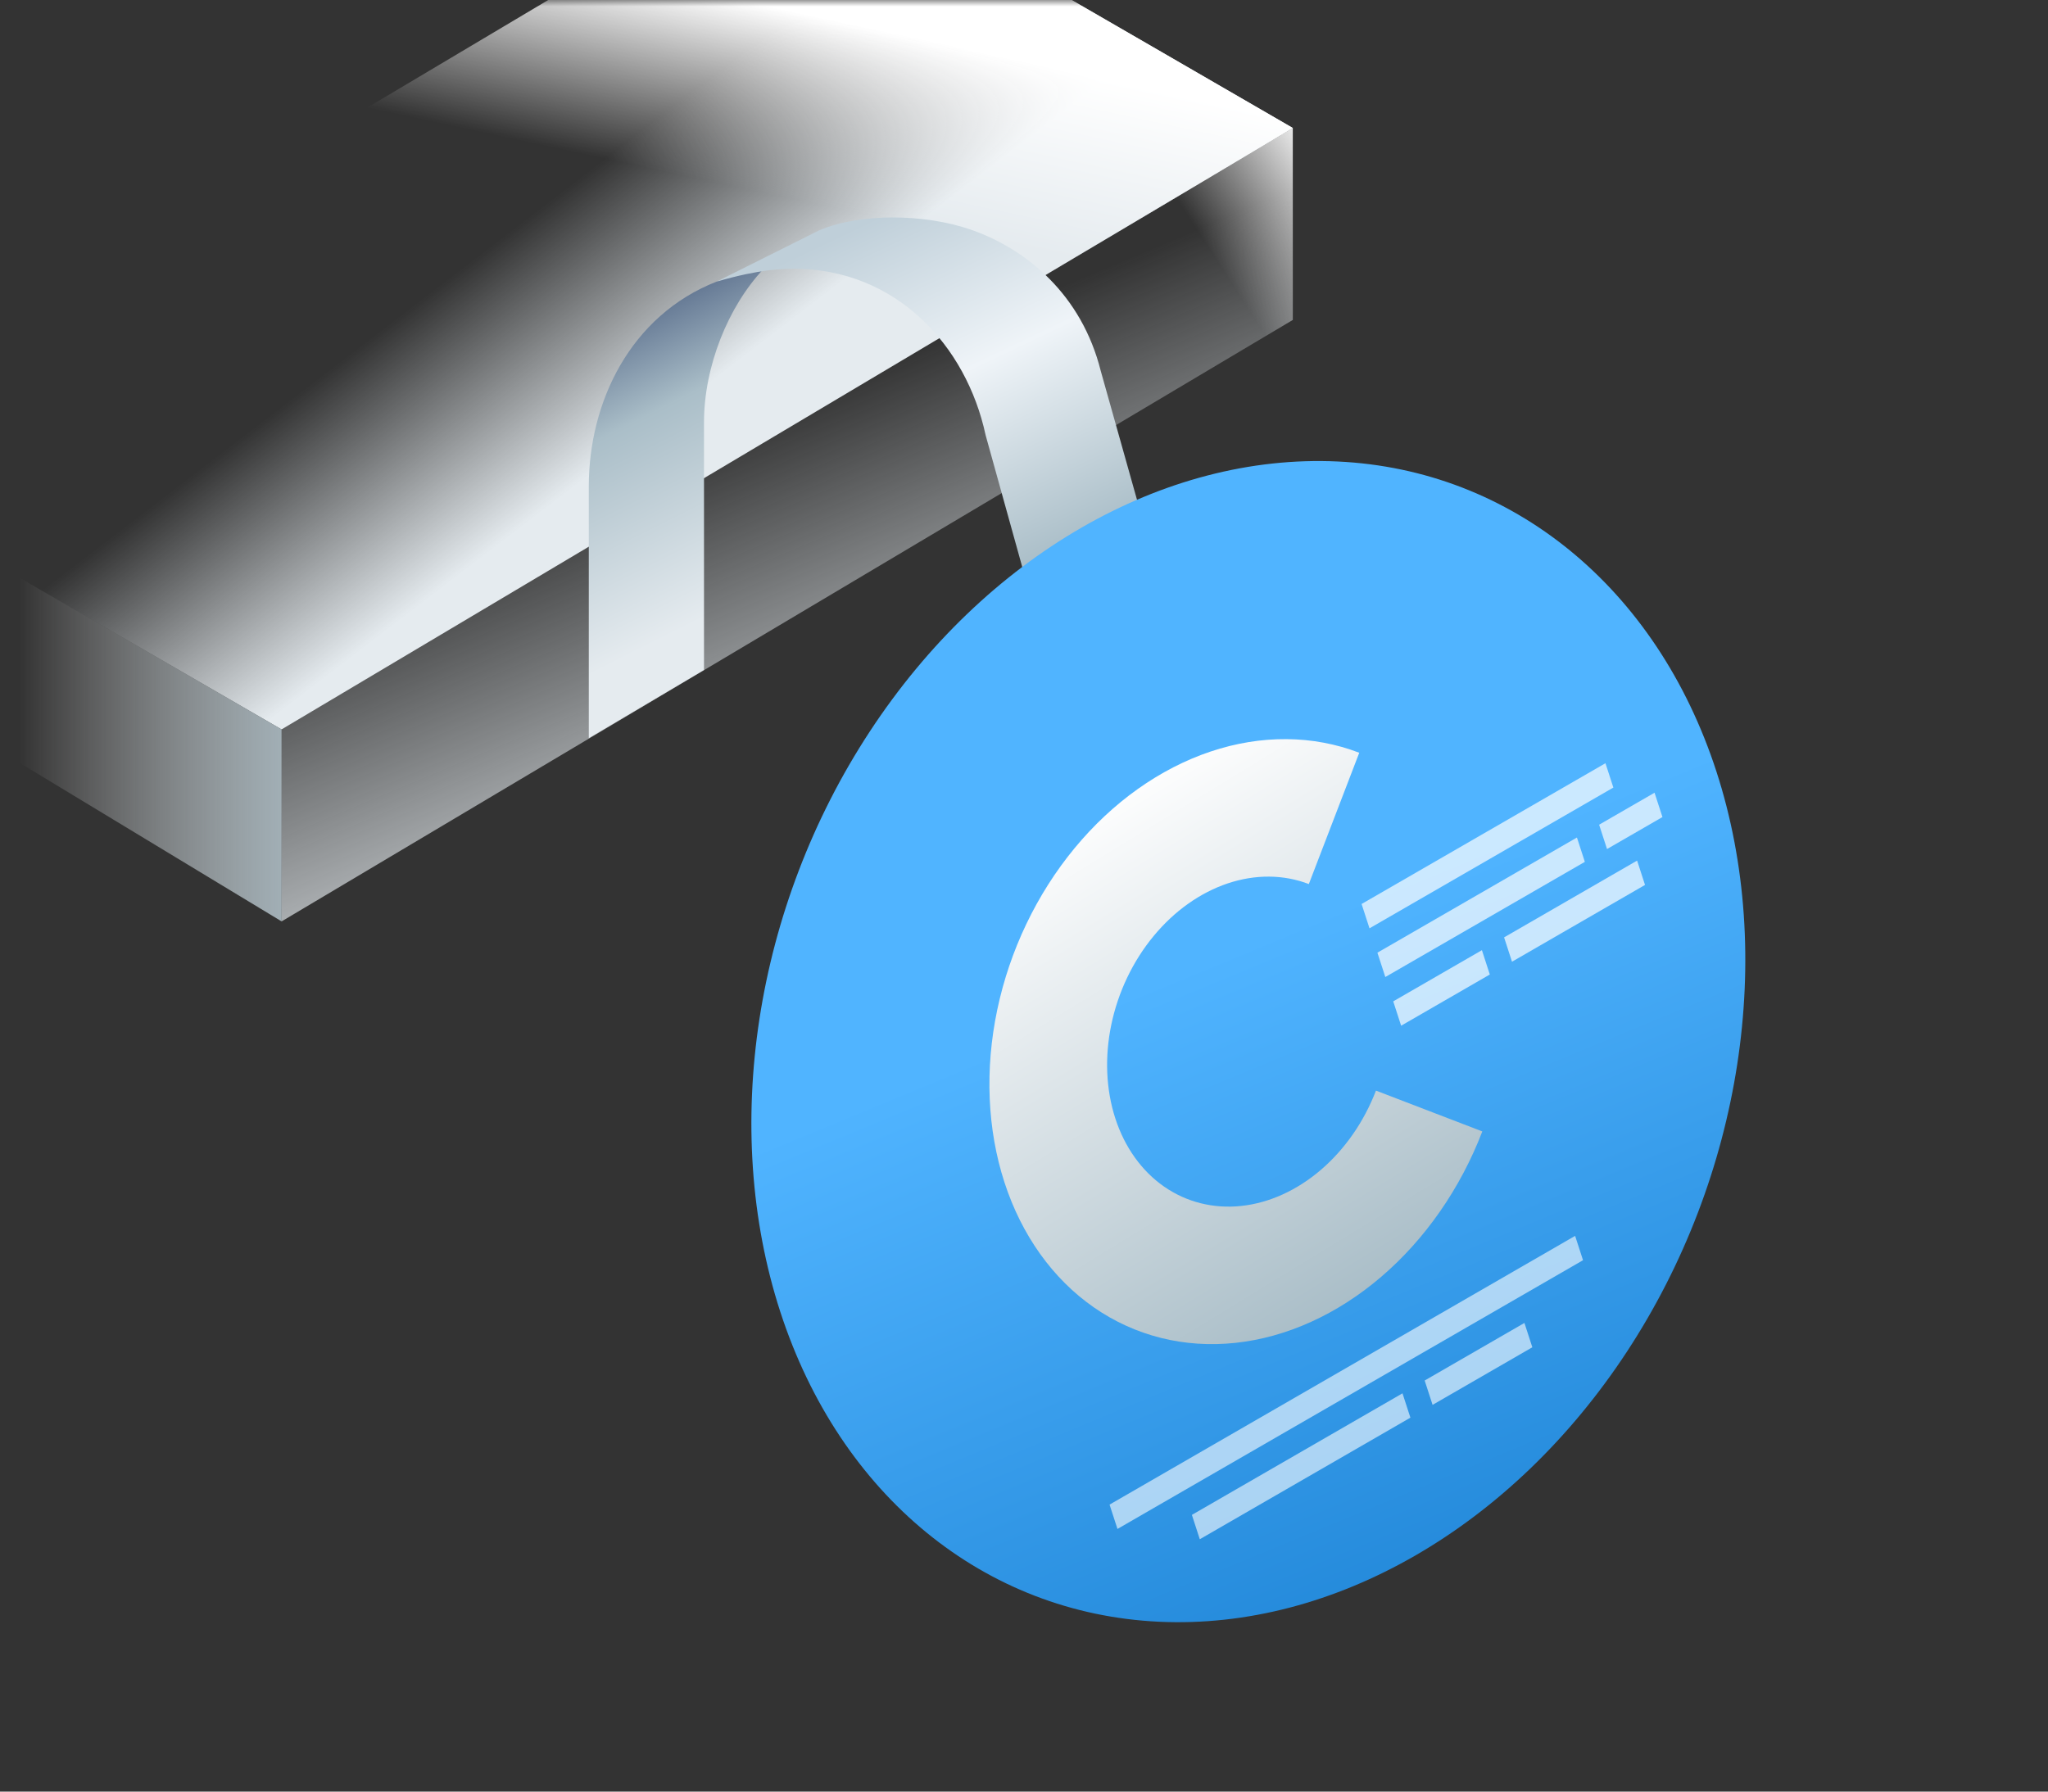 <svg width="160" height="140" viewBox="0 0 160 140" fill="none" xmlns="http://www.w3.org/2000/svg">
<rect x="0" y="0" width="160" height="140" fill="#333333" stroke="none"/>
<g id="Icon-Tag-Wobbler-round">
<g id="cpid">
<path id="Union" fill-rule="evenodd" clip-rule="evenodd" d="M111.1 80V80.3H111V80.4H111.1V80.3H111.2V80.5H111V80.6H111.1V80.9H111V81H111.4V80.9H111.5V81H111.7V80.9H111.8V81H112V80.5H111.9V80.4H112V80.1H111.8V80H111.7V80.1H111.5V80H111.4V80.1H111.2V80H111.1ZM111.9 80.9H111.8V80.7H111.9V80.9ZM111.7 80.9H111.6V80.8H111.7V80.9ZM111.9 80.3V80.2H111.8V80.3H111.9ZM111.6 80.4V80.5H111.5V80.6H111.4V80.4H111.6Z" fill="#1E1E1E"/>
</g>
<g id="Mask Group">
<mask id="mask0_5988_18255" style="mask-type:alpha" maskUnits="userSpaceOnUse" x="0" y="0" width="105" height="79">
<rect id="Rectangle 1130" width="105" height="79" fill="#C4C4C4"/>
</mask>
<g mask="url(#mask0_5988_18255)">
<g id="Group 1031">
<g id="Vector">
<path fill-rule="evenodd" clip-rule="evenodd" d="M22 57L-16 35L63 -12L101 10.001L22 57Z" fill="url(#paint0_linear_5988_18255)"/>
<path fill-rule="evenodd" clip-rule="evenodd" d="M22 57L-16 35L63 -12L101 10.001L22 57Z" fill="url(#paint1_linear_5988_18255)"/>
</g>
<path id="Vector_2" fill-rule="evenodd" clip-rule="evenodd" d="M22 57L-16 35V49L22 72V57Z" fill="url(#paint2_linear_5988_18255)"/>
<g id="Vector_3">
<path d="M101 10L22 57V72L101 25V10Z" fill="url(#paint3_linear_5988_18255)"/>
<path d="M101 10L22 57V72L101 25V10Z" fill="url(#paint4_linear_5988_18255)"/>
</g>
</g>
</g>
</g>
<path id="Subtract" d="M46 38V57.684L55 52.355V33C55 28.65 56.879 23.943 59.668 21C58.184 21.252 57.361 21.468 56 22C49.218 24.652 46 31.462 46 38Z" fill="url(#paint5_linear_5988_18255)"/>
<path id="Vector_4" fill-rule="evenodd" clip-rule="evenodd" d="M86 29L91 46.773L82 52L77 34C75.5 27 70 21 62 21C61.069 21.024 59.5 21 56 22L64 18C67.117 16.664 72.225 16.648 76 18C80.19 19.5 84.5 23 86 29Z" fill="url(#paint6_linear_5988_18255)"/>
<g id="Group 1065">
<circle id="Ellipse 213" r="42.225" transform="matrix(0.866 -0.5 0.309 0.951 97.527 81.395)" fill="url(#paint7_linear_5988_18255)"/>
<g id="Group 1058" opacity="0.7">
<rect id="Rectangle 280" width="8" height="2" transform="matrix(0.866 -0.5 -0.309 -0.951 109.464 80.151)" fill="white"/>
<rect id="Rectangle 508" width="12" height="2" transform="matrix(0.866 -0.5 -0.309 -0.951 118.125 75.151)" fill="white"/>
<rect id="Rectangle 506" width="18" height="2" transform="matrix(0.866 -0.5 -0.309 -0.951 108.228 76.347)" fill="white"/>
<rect id="Rectangle 509" width="5" height="2" transform="matrix(0.866 -0.5 -0.309 -0.951 125.549 66.347)" fill="white"/>
<rect id="Rectangle 510" width="22" height="2" transform="matrix(0.866 -0.5 -0.309 -0.951 106.992 72.542)" fill="white"/>
</g>
<g id="Group 1059" opacity="0.6">
<rect id="Rectangle 508_2" width="42" height="2" transform="matrix(0.866 -0.5 0.309 0.951 86.684 117.574)" fill="white"/>
<rect id="Rectangle 506_2" width="19" height="2" transform="matrix(0.866 -0.5 0.309 0.951 93.116 118.378)" fill="white"/>
<rect id="Rectangle 509_2" width="9" height="2" transform="matrix(0.866 -0.5 0.309 0.951 111.302 107.878)" fill="white"/>
</g>
<path id="Ellipse 214 (Stroke)" fill-rule="evenodd" clip-rule="evenodd" d="M95.917 69.031C93.758 69.755 91.742 71.187 90.124 73.148C88.505 75.108 87.358 77.508 86.826 80.044C86.294 82.58 86.401 85.138 87.134 87.395C87.868 89.653 89.194 91.507 90.946 92.725C92.698 93.942 94.796 94.468 96.976 94.236C99.155 94.003 101.318 93.022 103.191 91.418C105.064 89.814 106.562 87.658 107.497 85.223L115.806 88.412C114.092 92.877 111.345 96.829 107.911 99.771C104.478 102.712 100.512 104.509 96.516 104.935C92.52 105.362 88.674 104.398 85.462 102.166C82.251 99.934 79.819 96.534 78.474 92.395C77.13 88.257 76.933 83.567 77.908 78.917C78.884 74.268 80.988 69.868 83.955 66.274C86.922 62.681 90.618 60.055 94.576 58.728C98.534 57.402 102.576 57.434 106.192 58.822L102.253 69.083C100.281 68.326 98.076 68.308 95.917 69.031Z" fill="url(#paint8_linear_5988_18255)"/>
</g>
</g>
<defs>
<linearGradient id="paint0_linear_5988_18255" x1="41" y1="41" x2="29.5" y2="26" gradientUnits="userSpaceOnUse">
<stop stop-color="#E5EBEF"/>
<stop offset="1" stop-color="#E5EBEF" stop-opacity="0"/>
</linearGradient>
<linearGradient id="paint1_linear_5988_18255" x1="74" y1="3.5" x2="71" y2="17.5" gradientUnits="userSpaceOnUse">
<stop stop-color="white"/>
<stop offset="1" stop-color="white" stop-opacity="0"/>
</linearGradient>
<linearGradient id="paint2_linear_5988_18255" x1="26.5" y1="39.5" x2="1.5" y2="39.5" gradientUnits="userSpaceOnUse">
<stop stop-color="#AABEC8"/>
<stop offset="1" stop-color="white" stop-opacity="0"/>
</linearGradient>
<linearGradient id="paint3_linear_5988_18255" x1="51.5" y1="72" x2="38.5" y2="41" gradientUnits="userSpaceOnUse">
<stop stop-color="#E5EBEF"/>
<stop offset="1" stop-color="#E5EBEF" stop-opacity="0"/>
</linearGradient>
<linearGradient id="paint4_linear_5988_18255" x1="104.5" y1="13" x2="94.5" y2="19.5" gradientUnits="userSpaceOnUse">
<stop stop-color="white"/>
<stop offset="1" stop-color="white" stop-opacity="0"/>
</linearGradient>
<linearGradient id="paint5_linear_5988_18255" x1="52.834" y1="22" x2="63.83" y2="43.875" gradientUnits="userSpaceOnUse">
<stop stop-color="#5A6E8C"/>
<stop offset="0.34" stop-color="#AABEC8"/>
<stop offset="1" stop-color="#E5EBEF"/>
</linearGradient>
<linearGradient id="paint6_linear_5988_18255" x1="69.5" y1="16.5" x2="85" y2="49" gradientUnits="userSpaceOnUse">
<stop stop-color="#BFCFD9"/>
<stop offset="0.383" stop-color="#EFF4F8"/>
<stop offset="0.825" stop-color="#AABEC8"/>
<stop offset="1" stop-color="#83A3B3"/>
</linearGradient>
<linearGradient id="paint7_linear_5988_18255" x1="49.498" y1="88.49" x2="61.004" y2="0.965" gradientUnits="userSpaceOnUse">
<stop stop-color="#046BC0"/>
<stop offset="1" stop-color="#50B4FF"/>
</linearGradient>
<linearGradient id="paint8_linear_5988_18255" x1="113" y1="97" x2="90.005" y2="59.388" gradientUnits="userSpaceOnUse">
<stop stop-color="#AABEC8"/>
<stop offset="1" stop-color="white"/>
</linearGradient>
</defs>
</svg>
